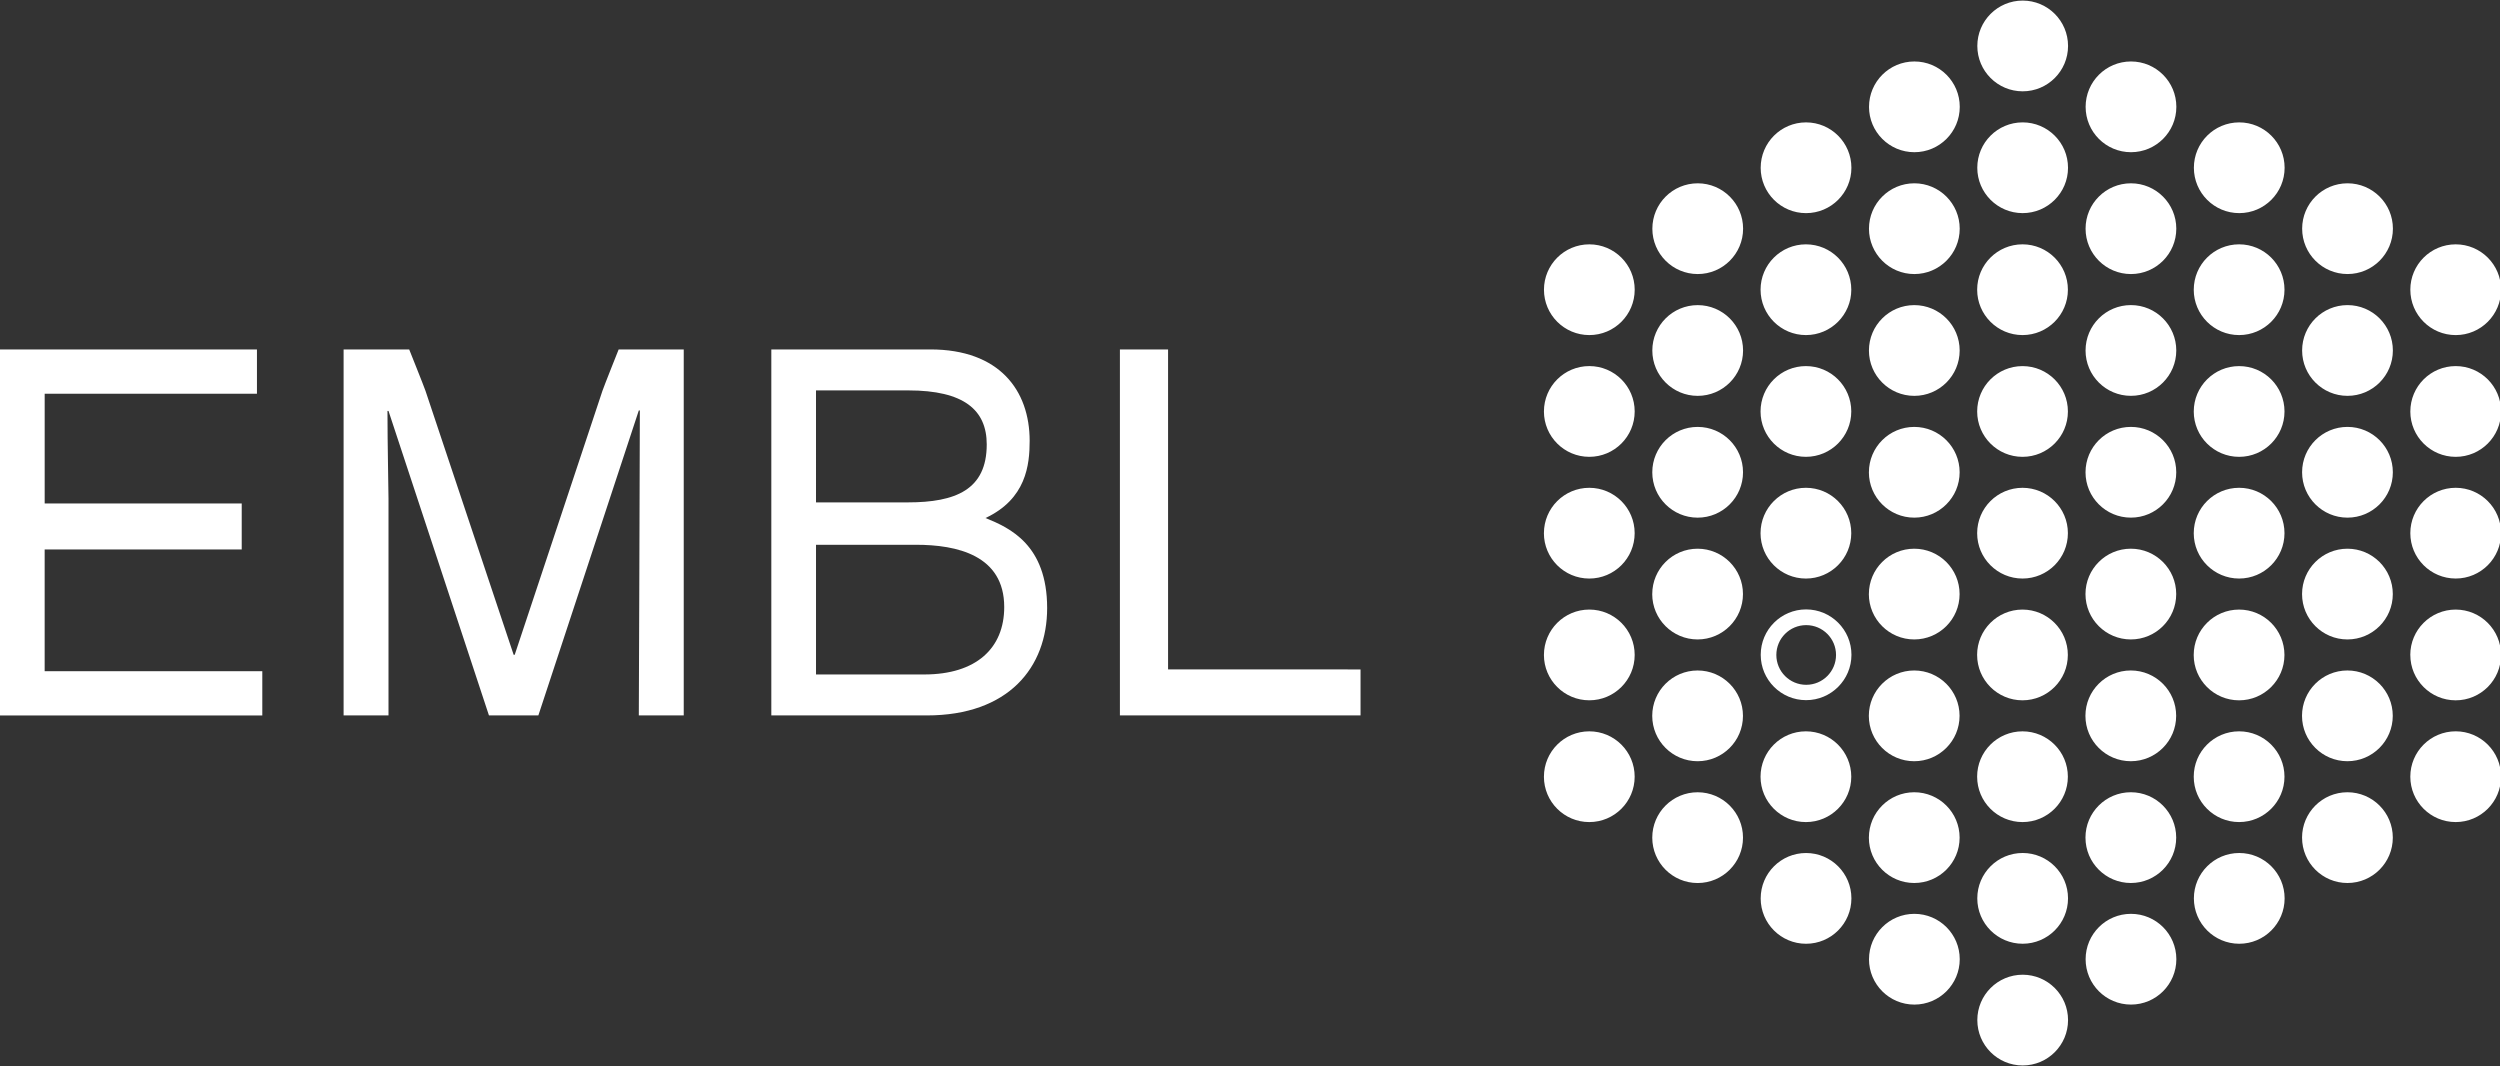 <svg xmlns="http://www.w3.org/2000/svg" width="2007pt" height="856pt" viewBox="0 0 2007 856"><rect x="0" y="0" width="2007" height="856" fill="#333333" stroke="none"/><g fill="#fff"><path d="M1587.395 36.887c0-20.114 16.304-36.422 36.418-36.422 20.11 0 36.417 16.308 36.417 36.422 0 20.117-16.308 36.425-36.418 36.425-20.113 0-36.417-16.308-36.417-36.425m0 782.043c0-20.117 16.304-36.426 36.418-36.426 20.11 0 36.417 16.308 36.417 36.426 0 20.113-16.308 36.422-36.418 36.422-20.113 0-36.417-16.31-36.417-36.422m86.94-733.164c0-20.118 16.294-36.422 36.42-36.422 20.112 0 36.417 16.304 36.417 36.422 0 20.117-16.305 36.42-36.418 36.42-20.125 0-36.418-16.303-36.418-36.42m-173.886 0c0-20.118 16.308-36.422 36.417-36.422 20.113 0 36.422 16.304 36.422 36.422 0 20.117-16.31 36.42-36.43 36.42-20.11 0-36.42-16.303-36.42-36.42m173.89 684.284c0-20.116 16.29-36.42 36.42-36.42 20.11 0 36.42 16.304 36.42 36.42 0 20.118-16.31 36.423-36.42 36.423-20.13 0-36.42-16.305-36.42-36.422m-173.89 0c0-20.11 16.3-36.42 36.41-36.42 20.11 0 36.42 16.31 36.42 36.42 0 20.12-16.31 36.43-36.43 36.43-20.11 0-36.42-16.3-36.42-36.42m86.94-635.4c0-20.12 16.3-36.42 36.42-36.42 20.11 0 36.42 16.31 36.42 36.43s-16.31 36.42-36.42 36.42c-20.12 0-36.42-16.3-36.42-36.42m173.88 0c0-20.11 16.29-36.42 36.42-36.42 20.11 0 36.42 16.31 36.42 36.42 0 20.12-16.31 36.42-36.42 36.42-20.12 0-36.42-16.3-36.42-36.42m-347.77 0c0-20.11 16.31-36.42 36.42-36.42 20.11 0 36.41 16.31 36.41 36.43s-16.31 36.42-36.42 36.42c-20.11 0-36.42-16.3-36.42-36.42m173.9 586.52c0-20.11 16.3-36.42 36.42-36.42 20.11 0 36.42 16.31 36.42 36.42 0 20.12-16.31 36.43-36.42 36.43-20.12 0-36.42-16.31-36.42-36.42m173.88 0c0-20.11 16.29-36.42 36.42-36.42 20.11 0 36.42 16.31 36.42 36.42 0 20.12-16.31 36.43-36.42 36.43-20.12 0-36.42-16.31-36.42-36.42m-347.77 0c0-20.11 16.31-36.42 36.42-36.42 20.11 0 36.41 16.31 36.41 36.42 0 20.12-16.31 36.43-36.42 36.43-20.11 0-36.42-16.31-36.42-36.42m260.83-537.65c0-20.11 16.29-36.42 36.41-36.42 20.11 0 36.42 16.31 36.42 36.42 0 20.12-16.3 36.43-36.41 36.43-20.12 0-36.42-16.31-36.42-36.43m173.87 0c0-20.11 16.31-36.42 36.44-36.42 20.11 0 36.42 16.31 36.42 36.42S1904.71 220 1884.6 220c-20.12 0-36.43-16.302-36.43-36.42m-347.76 0c0-20.114 16.31-36.422 36.42-36.422 20.11 0 36.42 16.31 36.42 36.425 0 20.12-16.31 36.43-36.426 36.43-20.11 0-36.42-16.31-36.42-36.427m-173.89 0c0-20.11 16.31-36.42 36.425-36.42 20.11 0 36.42 16.31 36.42 36.425 0 20.11-16.31 36.42-36.42 36.42-20.12 0-36.43-16.31-36.43-36.42m347.78 97.76c0-20.12 16.29-36.42 36.41-36.42 20.11 0 36.42 16.31 36.42 36.43s-16.31 36.42-36.42 36.42c-20.13 0-36.42-16.31-36.42-36.42m173.87 0c0-20.11 16.31-36.42 36.43-36.42 20.11 0 36.42 16.31 36.42 36.43s-16.31 36.42-36.42 36.42c-20.13 0-36.43-16.31-36.43-36.42m-347.76 0c0-20.12 16.31-36.42 36.41-36.42 20.11 0 36.42 16.31 36.42 36.43 0 20.11-16.31 36.42-36.42 36.42-20.11 0-36.42-16.31-36.42-36.42m-173.89 0c0-20.12 16.31-36.42 36.43-36.42 20.11 0 36.42 16.31 36.42 36.42 0 20.12-16.31 36.42-36.42 36.42-20.12 0-36.43-16.3-36.43-36.42m347.77 97.76c0-20.12 16.29-36.42 36.42-36.42 20.11 0 36.42 16.3 36.42 36.42s-16.31 36.42-36.42 36.42c-20.13 0-36.42-16.3-36.42-36.42m173.87 0c0-20.11 16.31-36.42 36.43-36.42 20.11 0 36.42 16.31 36.42 36.42s-16.31 36.43-36.42 36.43c-20.13 0-36.43-16.31-36.43-36.42m-347.76 0c0-20.12 16.31-36.42 36.41-36.42 20.11 0 36.42 16.3 36.42 36.42s-16.31 36.42-36.43 36.42c-20.11 0-36.42-16.31-36.42-36.42m-173.89 0c0-20.11 16.3-36.42 36.42-36.42 20.11 0 36.42 16.31 36.42 36.42 0 20.12-16.31 36.43-36.42 36.43-20.12 0-36.42-16.3-36.42-36.42m347.77 97.76c0-20.11 16.29-36.42 36.42-36.42 20.11 0 36.42 16.31 36.42 36.42s-16.31 36.43-36.42 36.43c-20.13 0-36.42-16.31-36.42-36.42m173.87 0c0-20.12 16.31-36.42 36.43-36.42 20.11 0 36.42 16.3 36.42 36.42s-16.31 36.42-36.42 36.42c-20.12 0-36.43-16.3-36.43-36.42m-347.76 0c0-20.12 16.31-36.42 36.41-36.42 20.11 0 36.42 16.3 36.42 36.42s-16.31 36.42-36.43 36.42c-20.11 0-36.42-16.3-36.42-36.42m-173.89 0c0-20.12 16.3-36.42 36.42-36.42 20.11 0 36.41 16.31 36.41 36.42s-16.31 36.42-36.42 36.42c-20.12 0-36.43-16.3-36.43-36.42m347.78 97.75c0-20.11 16.29-36.42 36.42-36.42 20.11 0 36.42 16.31 36.42 36.42 0 20.12-16.31 36.43-36.42 36.43-20.12 0-36.42-16.31-36.42-36.43m173.87 0c0-20.11 16.31-36.42 36.44-36.42 20.11 0 36.42 16.31 36.42 36.42 0 20.12-16.31 36.43-36.42 36.43-20.12 0-36.43-16.31-36.43-36.42m-347.76.01c0-20.12 16.31-36.43 36.42-36.43 20.11 0 36.42 16.31 36.42 36.42 0 20.12-16.31 36.43-36.42 36.43-20.11 0-36.42-16.31-36.42-36.43m-173.89 0c0-20.11 16.31-36.42 36.42-36.42 20.11 0 36.42 16.31 36.42 36.43s-16.31 36.42-36.42 36.42c-20.11 0-36.42-16.31-36.42-36.43m347.8 97.75c0-20.11 16.29-36.42 36.42-36.42 20.11 0 36.42 16.31 36.42 36.43s-16.3 36.43-36.41 36.43c-20.12 0-36.42-16.31-36.42-36.42m173.87 0c0-20.12 16.31-36.43 36.44-36.43 20.11 0 36.42 16.31 36.42 36.43s-16.31 36.42-36.42 36.42c-20.12 0-36.43-16.31-36.43-36.42m-347.76 0c0-20.12 16.31-36.43 36.42-36.43 20.11 0 36.42 16.31 36.42 36.43s-16.31 36.42-36.43 36.42c-20.11 0-36.42-16.31-36.42-36.42m-173.89 0c0-20.11 16.31-36.42 36.42-36.42 20.11 0 36.42 16.31 36.42 36.43s-16.31 36.43-36.42 36.43c-20.11 0-36.42-16.3-36.42-36.42m260.83-439.9c0-20.11 16.3-36.42 36.42-36.42 20.11 0 36.42 16.31 36.42 36.42 0 20.12-16.31 36.43-36.42 36.43-20.11 0-36.42-16.31-36.42-36.43m173.88 0c0-20.11 16.3-36.42 36.42-36.42 20.11 0 36.42 16.31 36.42 36.42 0 20.12-16.31 36.43-36.43 36.43s-36.42-16.31-36.42-36.42m173.87 0c0-20.11 16.31-36.42 36.44-36.42 20.11 0 36.42 16.31 36.42 36.42 0 20.12-16.31 36.43-36.42 36.43-20.13 0-36.43-16.31-36.43-36.43m-521.64 0c0-20.12 16.31-36.42 36.42-36.42 20.11 0 36.42 16.3 36.42 36.42 0 20.11-16.3 36.42-36.41 36.42-20.11 0-36.42-16.31-36.42-36.42m-173.89 0c0-20.12 16.31-36.42 36.42-36.42 20.11 0 36.42 16.3 36.42 36.42s-16.31 36.42-36.42 36.42-36.42-16.31-36.42-36.42m347.78 97.75c0-20.12 16.3-36.42 36.42-36.42 20.11 0 36.42 16.3 36.42 36.42s-16.31 36.42-36.42 36.42c-20.11 0-36.42-16.31-36.42-36.42m173.88 0c0-20.12 16.3-36.42 36.42-36.42 20.11 0 36.42 16.3 36.42 36.42s-16.31 36.42-36.43 36.42-36.42-16.31-36.42-36.43m173.87 0c0-20.12 16.31-36.42 36.43-36.42 20.11 0 36.41 16.3 36.41 36.42s-16.3 36.43-36.42 36.43-36.43-16.31-36.43-36.43m-521.64 0c0-20.12 16.31-36.42 36.42-36.42 20.11 0 36.42 16.3 36.42 36.42s-16.31 36.42-36.42 36.42c-20.11 0-36.42-16.31-36.42-36.43m-173.89 0c0-20.12 16.31-36.42 36.42-36.42 20.12 0 36.43 16.3 36.43 36.42s-16.31 36.43-36.43 36.43-36.43-16.31-36.43-36.43m347.8 97.72c0-20.12 16.3-36.42 36.42-36.42 20.11 0 36.42 16.31 36.42 36.42 0 20.11-16.31 36.42-36.42 36.42s-36.42-16.31-36.42-36.43m173.88 0c0-20.11 16.3-36.42 36.42-36.42 20.11 0 36.42 16.31 36.42 36.42s-16.31 36.43-36.43 36.43-36.42-16.31-36.42-36.43m173.87 0c0-20.12 16.31-36.42 36.43-36.42 20.11 0 36.42 16.31 36.42 36.42 0 20.11-16.31 36.42-36.42 36.42-20.13 0-36.43-16.31-36.43-36.42m-521.64 0c0-20.11 16.31-36.42 36.42-36.42 20.11 0 36.41 16.31 36.41 36.43s-16.31 36.43-36.42 36.43c-20.11 0-36.42-16.31-36.42-36.43m-173.89 0c0-20.11 16.31-36.42 36.42-36.42 20.12 0 36.42 16.31 36.42 36.42 0 20.12-16.31 36.43-36.43 36.43s-36.43-16.31-36.43-36.42m347.78 97.76c0-20.12 16.31-36.43 36.42-36.43 20.11 0 36.42 16.31 36.42 36.42 0 20.11-16.3 36.42-36.41 36.42s-36.42-16.31-36.42-36.42m173.88 0c0-20.12 16.29-36.42 36.41-36.42 20.12 0 36.43 16.31 36.43 36.43 0 20.11-16.31 36.42-36.43 36.42s-36.42-16.31-36.42-36.42m173.87 0c0-20.12 16.31-36.43 36.43-36.43s36.42 16.31 36.42 36.43c0 20.11-16.3 36.42-36.42 36.42S1935 545.9 1935 525.79m-695.53 0c0-20.12 16.31-36.43 36.42-36.43 20.12 0 36.43 16.31 36.43 36.42s-16.31 36.42-36.43 36.42-36.43-16.31-36.43-36.42m347.78 97.76c0-20.115 16.31-36.42 36.42-36.42 20.11 0 36.42 16.306 36.42 36.42s-16.3 36.42-36.41 36.42c-20.12 0-36.42-16.31-36.42-36.43m173.88 0c0-20.12 16.29-36.42 36.42-36.42 20.12 0 36.43 16.3 36.43 36.42s-16.31 36.42-36.43 36.42-36.42-16.31-36.42-36.43m173.87 0c0-20.11 16.31-36.42 36.43-36.42 20.11 0 36.42 16.31 36.42 36.43s-16.31 36.425-36.42 36.425c-20.12 0-36.43-16.31-36.43-36.42m-521.64 0c0-20.12 16.31-36.42 36.42-36.42 20.11 0 36.42 16.3 36.42 36.42s-16.31 36.43-36.42 36.43c-20.11 0-36.42-16.31-36.42-36.43m-173.89 0c0-20.12 16.31-36.42 36.42-36.42 20.11 0 36.42 16.3 36.42 36.42s-16.31 36.428-36.43 36.428c-20.11 0-36.42-16.31-36.42-36.43m-1029-84.68H35.85V441.1h158.2v-36.92H35.868v-88.09H206.28v-35.53H0v293.82h210.574v-35.53m338.328 35.528V280.53h-52.246s-11.847 29.702-13.027 33.25c-42.2 127.02-70.43 211.91-70.43 211.91h-.83s-28.36-84.89-70.78-211.91c-1.2-3.575-13.09-33.25-13.09-33.25h-52.66v293.816h36.05v-173.76c0-8.68-.83-43.41-.83-70.68h.83l80.64 244.438h39.66l80.65-244.848h.83c0 27.68-.83 244.848-.83 244.848h36.05"/><path d="M655.086 313.418h74.105c44.62 0 62.96 15.695 62.96 43.375 0 36.355-24.95 46.52-63.37 46.52h-73.69zM619.22 574.344h124.84c65.688 0 96.594-38.672 96.594-86.184 0-50.812-30.082-64.44-49.5-72.29 32.637-15.284 35.457-42.554 35.457-61.968 0-40.484-24.3-73.375-79.65-73.375H619.22zm35.866-136.996h80.305c32.64 0 70.8 8.265 70.8 49.988 0 33.05-22.46 54.125-64.19 54.125h-86.91V437.35" fill-rule="evenodd"/><path d="M937.727 280.527H899.06v293.817h193.182v-36.926H937.727v-256.89"/><path d="M1426.05 525.805c0-13.23 10.716-23.957 23.958-23.957 13.23 0 23.957 10.726 23.957 23.957 0 13.23-10.727 23.957-23.957 23.957-13.242 0-23.957-10.727-23.957-23.957zm-12.542-.14c0-20.118 16.308-36.427 36.418-36.427 20.113 0 36.418 16.31 36.418 36.426 0 20.113-16.305 36.422-36.418 36.422-20.11 0-36.418-16.31-36.418-36.422" fill-rule="evenodd"/></g></svg>